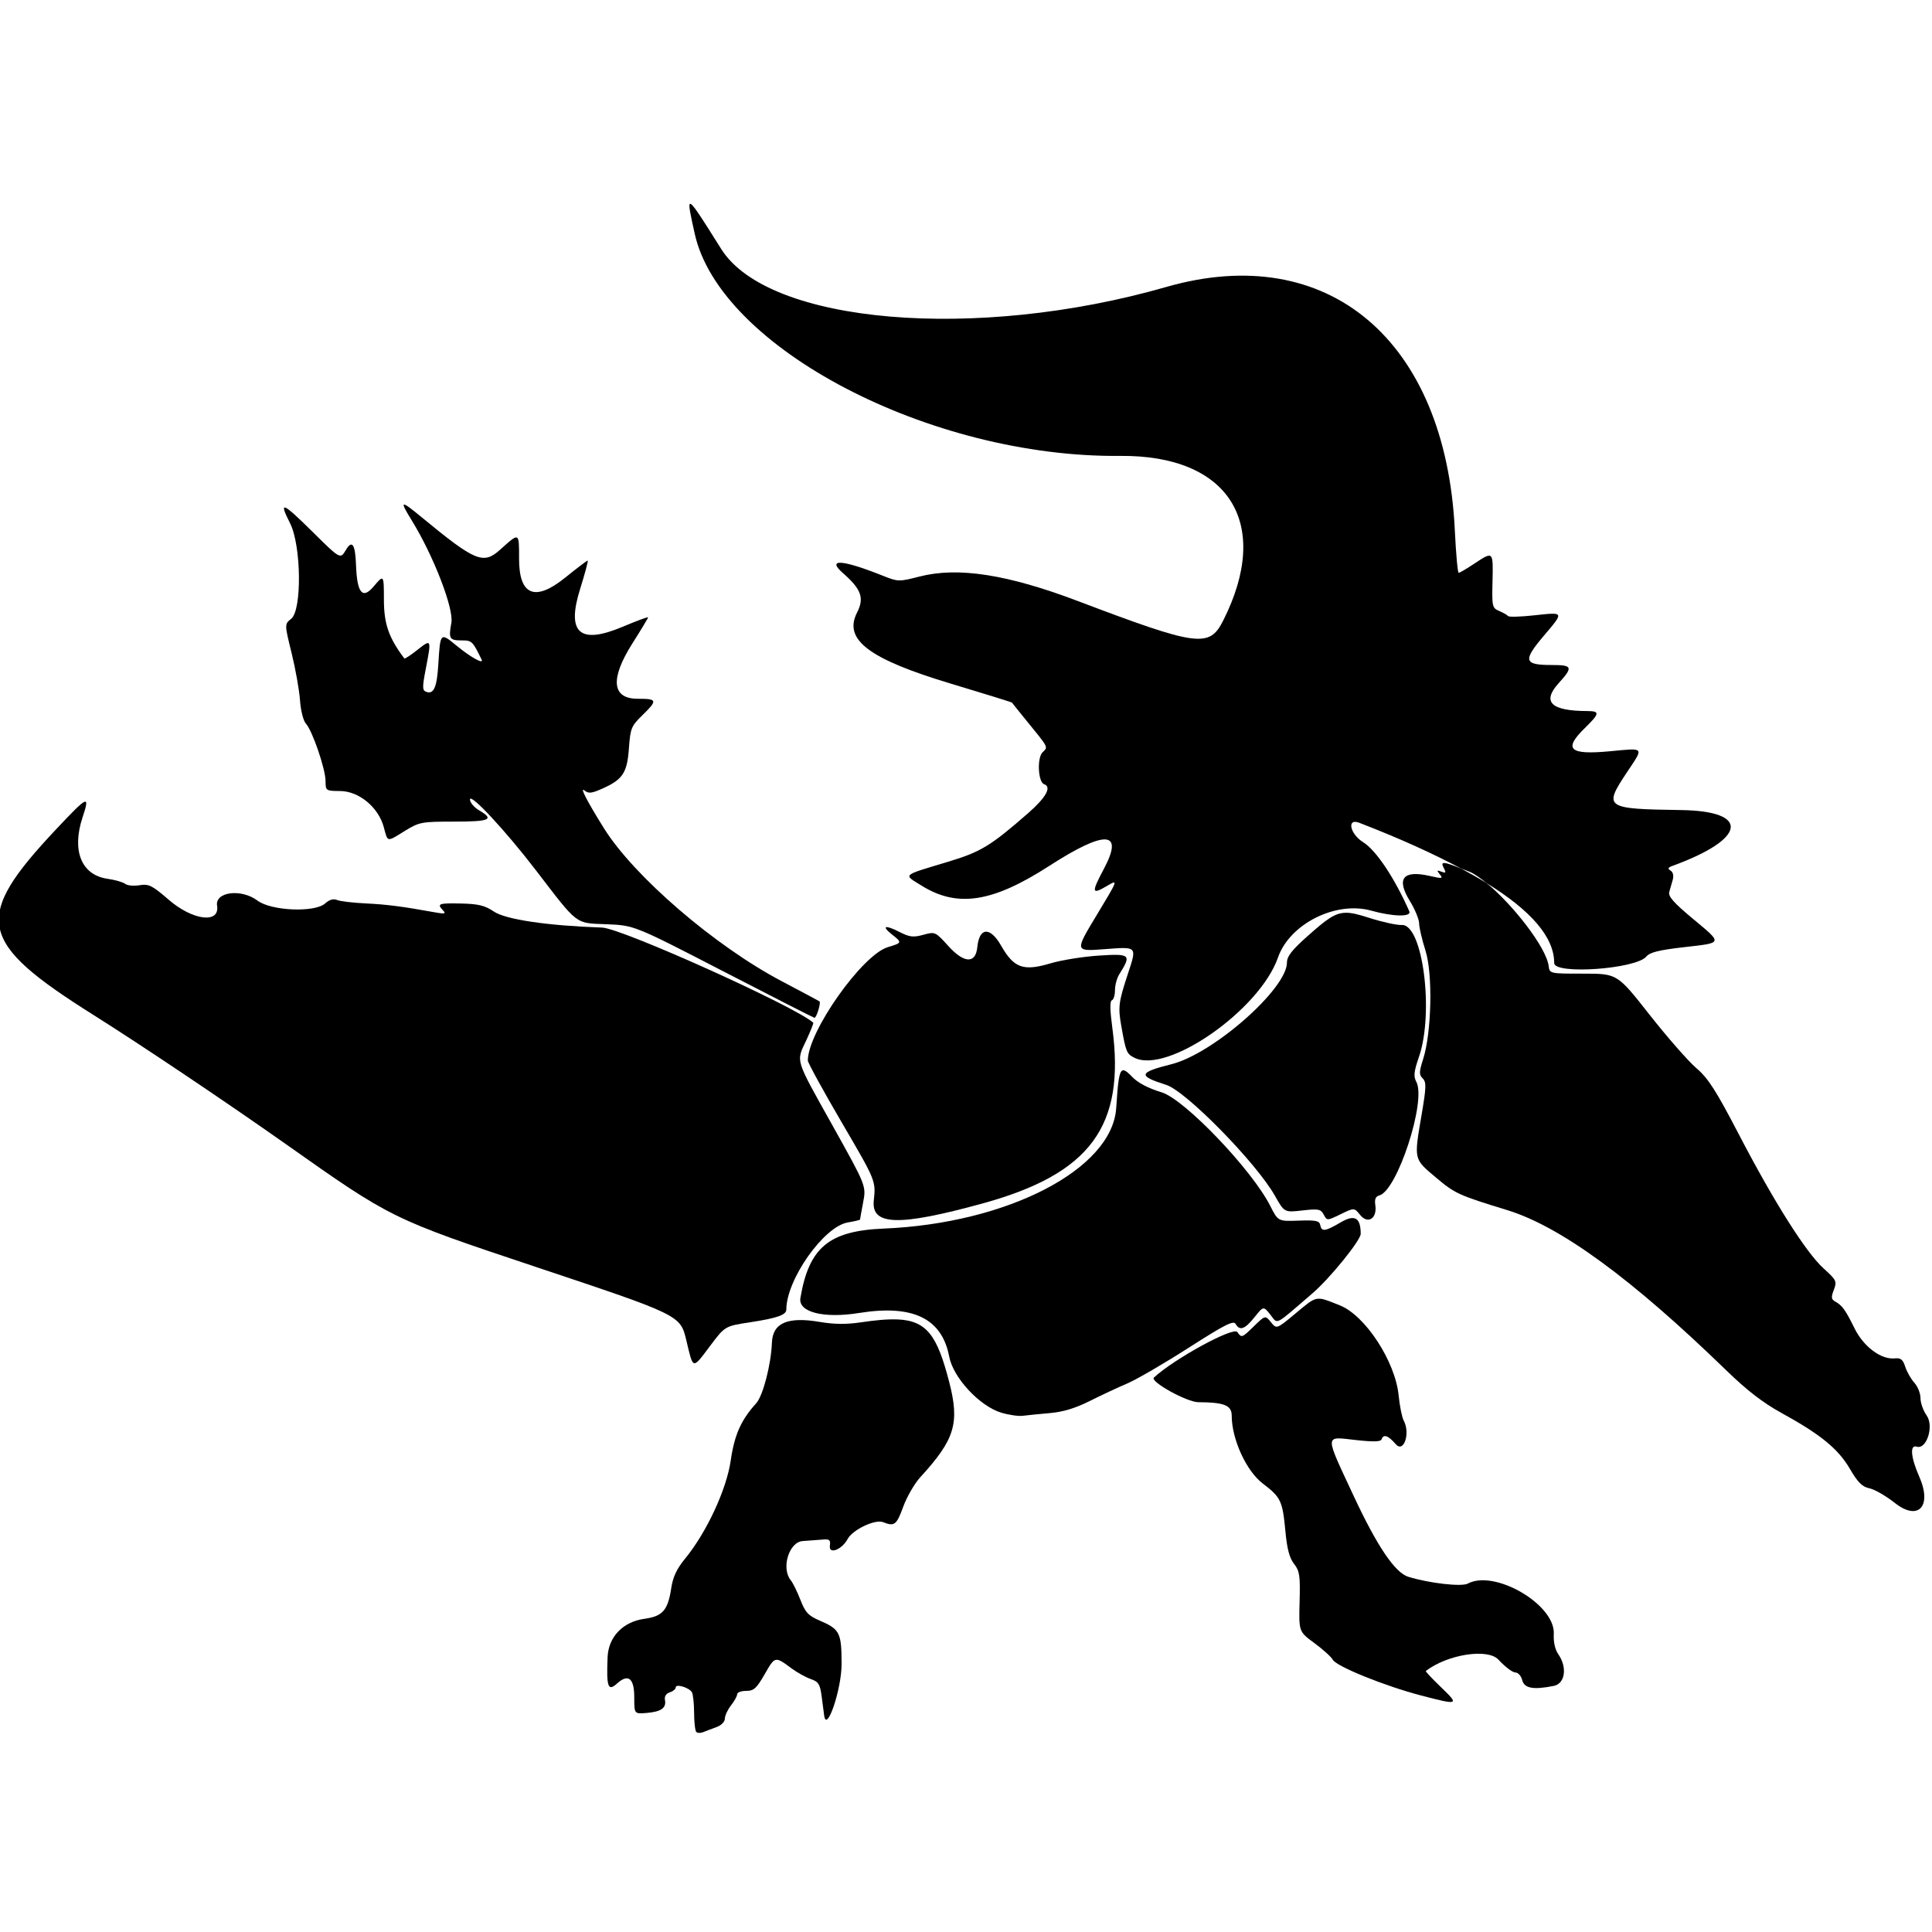 <?xml version="1.0" encoding="UTF-8" standalone="no"?>
<!-- Created with Inkscape (http://www.inkscape.org/) -->

<svg
   width="128mm"
   height="128mm"
   viewBox="0 0 128 128"
   version="1.1"
   id="svg5"
   xml:space="preserve"
   xmlns="http://www.w3.org/2000/svg"
   xmlns:svg="http://www.w3.org/2000/svg"
   xmlns:rdf="http://www.w3.org/1999/02/22-rdf-syntax-ns#"
   xmlns:cc="http://creativecommons.org/ns#"
   xmlns:dc="http://purl.org/dc/elements/1.1/"><defs
     id="defs2"><filter
       style="color-interpolation-filters:sRGB;"
       id="filter2"
       x="0"
       y="0"
       width="1"
       height="1"><feComposite
         in2="SourceGraphic"
         operator="arithmetic"
         k1="0"
         k2="1"
         result="composite1"
         id="feComposite1" /><feColorMatrix
         in="composite1"
         values="1"
         type="saturate"
         result="colormatrix1"
         id="feColorMatrix1" /><feFlood
         flood-opacity="1"
         flood-color="rgb(0,0,0)"
         result="flood1"
         id="feFlood1" /><feBlend
         in="flood1"
         in2="colormatrix1"
         mode="multiply"
         result="blend1"
         id="feBlend1" /><feBlend
         in2="blend1"
         mode="screen"
         result="blend2"
         id="feBlend2" /><feColorMatrix
         in="blend2"
         values="1"
         type="saturate"
         result="colormatrix2"
         id="feColorMatrix2" /><feComposite
         in="colormatrix2"
         in2="SourceGraphic"
         operator="in"
         k2="1"
         result="composite2"
         id="feComposite2" /></filter><filter
       style="color-interpolation-filters:sRGB;"
       id="filter18"
       x="0"
       y="0"
       width="1"
       height="1"><feComposite
         in2="SourceGraphic"
         operator="arithmetic"
         k1="0"
         k2="1"
         result="composite1"
         id="feComposite17" /><feColorMatrix
         in="composite1"
         values="1"
         type="saturate"
         result="colormatrix1"
         id="feColorMatrix17" /><feFlood
         flood-opacity="1"
         flood-color="rgb(0,0,0)"
         result="flood1"
         id="feFlood17" /><feBlend
         in="flood1"
         in2="colormatrix1"
         mode="multiply"
         result="blend1"
         id="feBlend17" /><feBlend
         in2="blend1"
         mode="screen"
         result="blend2"
         id="feBlend18" /><feColorMatrix
         in="blend2"
         values="1"
         type="saturate"
         result="colormatrix2"
         id="feColorMatrix18" /><feComposite
         in="colormatrix2"
         in2="SourceGraphic"
         operator="in"
         k2="1"
         result="composite2"
         id="feComposite18" /></filter><filter
       style="color-interpolation-filters:sRGB;"
       id="filter37"
       x="0"
       y="0"
       width="1"
       height="1"><feComposite
         in2="SourceGraphic"
         operator="arithmetic"
         k1="0"
         k2="1"
         result="composite1"
         id="feComposite36" /><feColorMatrix
         in="composite1"
         values="1"
         type="saturate"
         result="colormatrix1"
         id="feColorMatrix36" /><feFlood
         flood-opacity="1"
         flood-color="rgb(0,0,0)"
         result="flood1"
         id="feFlood36" /><feBlend
         in="flood1"
         in2="colormatrix1"
         mode="multiply"
         result="blend1"
         id="feBlend36" /><feBlend
         in2="blend1"
         mode="screen"
         result="blend2"
         id="feBlend37" /><feColorMatrix
         in="blend2"
         values="1"
         type="saturate"
         result="colormatrix2"
         id="feColorMatrix37" /><feComposite
         in="colormatrix2"
         in2="SourceGraphic"
         operator="in"
         k2="1"
         result="composite2"
         id="feComposite37" /></filter><filter
       style="color-interpolation-filters:sRGB;"
       id="filter51"
       x="0"
       y="0"
       width="1"
       height="1"><feComposite
         in2="SourceGraphic"
         operator="arithmetic"
         k1="0"
         k2="1"
         result="composite1"
         id="feComposite50" /><feColorMatrix
         in="composite1"
         values="1"
         type="saturate"
         result="colormatrix1"
         id="feColorMatrix50" /><feFlood
         flood-opacity="1"
         flood-color="rgb(0,0,0)"
         result="flood1"
         id="feFlood50" /><feBlend
         in="flood1"
         in2="colormatrix1"
         mode="multiply"
         result="blend1"
         id="feBlend50" /><feBlend
         in2="blend1"
         mode="screen"
         result="blend2"
         id="feBlend51" /><feColorMatrix
         in="blend2"
         values="1"
         type="saturate"
         result="colormatrix2"
         id="feColorMatrix51" /><feComposite
         in="colormatrix2"
         in2="SourceGraphic"
         operator="in"
         k2="1"
         result="composite2"
         id="feComposite51" /></filter><filter
       style="color-interpolation-filters:sRGB;"
       id="filter53"
       x="0"
       y="0"
       width="1"
       height="1"><feComposite
         in2="SourceGraphic"
         operator="arithmetic"
         k1="0"
         k2="1"
         result="composite1"
         id="feComposite52" /><feColorMatrix
         in="composite1"
         values="1"
         type="saturate"
         result="colormatrix1"
         id="feColorMatrix52" /><feFlood
         flood-opacity="1"
         flood-color="rgb(0,0,0)"
         result="flood1"
         id="feFlood52" /><feBlend
         in="flood1"
         in2="colormatrix1"
         mode="multiply"
         result="blend1"
         id="feBlend52" /><feBlend
         in2="blend1"
         mode="screen"
         result="blend2"
         id="feBlend53" /><feColorMatrix
         in="blend2"
         values="1"
         type="saturate"
         result="colormatrix2"
         id="feColorMatrix53" /><feComposite
         in="colormatrix2"
         in2="SourceGraphic"
         operator="in"
         k2="1"
         result="composite2"
         id="feComposite53" /></filter><filter
       style="color-interpolation-filters:sRGB;"
       id="filter73"
       x="0"
       y="0"
       width="1"
       height="1"><feComposite
         in2="SourceGraphic"
         operator="arithmetic"
         k1="0"
         k2="1"
         result="composite1"
         id="feComposite72" /><feColorMatrix
         in="composite1"
         values="1"
         type="saturate"
         result="colormatrix1"
         id="feColorMatrix72" /><feFlood
         flood-opacity="1"
         flood-color="rgb(0,0,0)"
         result="flood1"
         id="feFlood72" /><feBlend
         in="flood1"
         in2="colormatrix1"
         mode="multiply"
         result="blend1"
         id="feBlend72" /><feBlend
         in2="blend1"
         mode="screen"
         result="blend2"
         id="feBlend73" /><feColorMatrix
         in="blend2"
         values="1"
         type="saturate"
         result="colormatrix2"
         id="feColorMatrix73" /><feComposite
         in="colormatrix2"
         in2="SourceGraphic"
         operator="in"
         k2="1"
         result="composite2"
         id="feComposite73" /></filter><filter
       style="color-interpolation-filters:sRGB;"
       id="filter88"
       x="0"
       y="0"
       width="1"
       height="1"><feComposite
         in2="SourceGraphic"
         operator="arithmetic"
         k1="0"
         k2="1"
         result="composite1"
         id="feComposite87" /><feColorMatrix
         in="composite1"
         values="1"
         type="saturate"
         result="colormatrix1"
         id="feColorMatrix87" /><feFlood
         flood-opacity="1"
         flood-color="rgb(0,0,0)"
         result="flood1"
         id="feFlood87" /><feBlend
         in="flood1"
         in2="colormatrix1"
         mode="multiply"
         result="blend1"
         id="feBlend87" /><feBlend
         in2="blend1"
         mode="screen"
         result="blend2"
         id="feBlend88" /><feColorMatrix
         in="blend2"
         values="1"
         type="saturate"
         result="colormatrix2"
         id="feColorMatrix88" /><feComposite
         in="colormatrix2"
         in2="SourceGraphic"
         operator="in"
         k2="1"
         result="composite2"
         id="feComposite88" /></filter><filter
       style="color-interpolation-filters:sRGB;"
       id="filter108"
       x="0"
       y="0"
       width="1"
       height="1"><feComposite
         in2="SourceGraphic"
         operator="arithmetic"
         k1="0"
         k2="1"
         result="composite1"
         id="feComposite107" /><feColorMatrix
         in="composite1"
         values="1"
         type="saturate"
         result="colormatrix1"
         id="feColorMatrix107" /><feFlood
         flood-opacity="1"
         flood-color="rgb(0,0,0)"
         result="flood1"
         id="feFlood107" /><feBlend
         in="flood1"
         in2="colormatrix1"
         mode="multiply"
         result="blend1"
         id="feBlend107" /><feBlend
         in2="blend1"
         mode="screen"
         result="blend2"
         id="feBlend108" /><feColorMatrix
         in="blend2"
         values="1"
         type="saturate"
         result="colormatrix2"
         id="feColorMatrix108" /><feComposite
         in="colormatrix2"
         in2="SourceGraphic"
         operator="in"
         k2="1"
         result="composite2"
         id="feComposite108" /></filter><filter
       style="color-interpolation-filters:sRGB;"
       id="filter123"
       x="0"
       y="0"
       width="1"
       height="1"><feComposite
         in2="SourceGraphic"
         operator="arithmetic"
         k1="0"
         k2="1"
         result="composite1"
         id="feComposite122" /><feColorMatrix
         in="composite1"
         values="1"
         type="saturate"
         result="colormatrix1"
         id="feColorMatrix122" /><feFlood
         flood-opacity="1"
         flood-color="rgb(0,0,0)"
         result="flood1"
         id="feFlood122" /><feBlend
         in="flood1"
         in2="colormatrix1"
         mode="multiply"
         result="blend1"
         id="feBlend122" /><feBlend
         in2="blend1"
         mode="screen"
         result="blend2"
         id="feBlend123" /><feColorMatrix
         in="blend2"
         values="1"
         type="saturate"
         result="colormatrix2"
         id="feColorMatrix123" /><feComposite
         in="colormatrix2"
         in2="SourceGraphic"
         operator="in"
         k2="1"
         result="composite2"
         id="feComposite123" /></filter><filter
       style="color-interpolation-filters:sRGB;"
       id="filter137"
       x="0"
       y="0"
       width="1"
       height="1"><feComposite
         in2="SourceGraphic"
         operator="arithmetic"
         k1="0"
         k2="1"
         result="composite1"
         id="feComposite136" /><feColorMatrix
         in="composite1"
         values="1"
         type="saturate"
         result="colormatrix1"
         id="feColorMatrix136" /><feFlood
         flood-opacity="1"
         flood-color="rgb(0,0,0)"
         result="flood1"
         id="feFlood136" /><feBlend
         in="flood1"
         in2="colormatrix1"
         mode="multiply"
         result="blend1"
         id="feBlend136" /><feBlend
         in2="blend1"
         mode="screen"
         result="blend2"
         id="feBlend137" /><feColorMatrix
         in="blend2"
         values="1"
         type="saturate"
         result="colormatrix2"
         id="feColorMatrix137" /><feComposite
         in="colormatrix2"
         in2="SourceGraphic"
         operator="in"
         k2="1"
         result="composite2"
         id="feComposite137" /></filter><filter
       style="color-interpolation-filters:sRGB;"
       id="filter160"
       x="0"
       y="0"
       width="1"
       height="1"><feComposite
         in2="SourceGraphic"
         operator="arithmetic"
         k1="0"
         k2="1"
         result="composite1"
         id="feComposite159" /><feColorMatrix
         in="composite1"
         values="1"
         type="saturate"
         result="colormatrix1"
         id="feColorMatrix159" /><feFlood
         flood-opacity="1"
         flood-color="rgb(0,0,0)"
         result="flood1"
         id="feFlood159" /><feBlend
         in="flood1"
         in2="colormatrix1"
         mode="multiply"
         result="blend1"
         id="feBlend159" /><feBlend
         in2="blend1"
         mode="screen"
         result="blend2"
         id="feBlend160" /><feColorMatrix
         in="blend2"
         values="1"
         type="saturate"
         result="colormatrix2"
         id="feColorMatrix160" /><feComposite
         in="colormatrix2"
         in2="SourceGraphic"
         operator="in"
         k2="1"
         result="composite2"
         id="feComposite160" /></filter><filter
       style="color-interpolation-filters:sRGB;"
       id="filter177"
       x="0"
       y="0"
       width="1"
       height="1"><feComposite
         in2="SourceGraphic"
         operator="arithmetic"
         k1="0"
         k2="1"
         result="composite1"
         id="feComposite176" /><feColorMatrix
         in="composite1"
         values="1"
         type="saturate"
         result="colormatrix1"
         id="feColorMatrix176" /><feFlood
         flood-opacity="1"
         flood-color="rgb(0,0,0)"
         result="flood1"
         id="feFlood176" /><feBlend
         in="flood1"
         in2="colormatrix1"
         mode="multiply"
         result="blend1"
         id="feBlend176" /><feBlend
         in2="blend1"
         mode="screen"
         result="blend2"
         id="feBlend177" /><feColorMatrix
         in="blend2"
         values="1"
         type="saturate"
         result="colormatrix2"
         id="feColorMatrix177" /><feComposite
         in="colormatrix2"
         in2="SourceGraphic"
         operator="in"
         k2="1"
         result="composite2"
         id="feComposite177" /></filter><filter
       style="color-interpolation-filters:sRGB;"
       id="filter198"
       x="0"
       y="0"
       width="1"
       height="1"><feComposite
         in2="SourceGraphic"
         operator="arithmetic"
         k1="0"
         k2="1"
         result="composite1"
         id="feComposite197" /><feColorMatrix
         in="composite1"
         values="1"
         type="saturate"
         result="colormatrix1"
         id="feColorMatrix197" /><feFlood
         flood-opacity="1"
         flood-color="rgb(0,0,0)"
         result="flood1"
         id="feFlood197" /><feBlend
         in="flood1"
         in2="colormatrix1"
         mode="multiply"
         result="blend1"
         id="feBlend197" /><feBlend
         in2="blend1"
         mode="screen"
         result="blend2"
         id="feBlend198" /><feColorMatrix
         in="blend2"
         values="1"
         type="saturate"
         result="colormatrix2"
         id="feColorMatrix198" /><feComposite
         in="colormatrix2"
         in2="SourceGraphic"
         operator="in"
         k2="1"
         result="composite2"
         id="feComposite198" /></filter><filter
       style="color-interpolation-filters:sRGB;"
       id="filter212"
       x="0"
       y="0"
       width="1"
       height="1"><feComposite
         in2="SourceGraphic"
         operator="arithmetic"
         k1="0"
         k2="1"
         result="composite1"
         id="feComposite211" /><feColorMatrix
         in="composite1"
         values="1"
         type="saturate"
         result="colormatrix1"
         id="feColorMatrix211" /><feFlood
         flood-opacity="1"
         flood-color="rgb(0,0,0)"
         result="flood1"
         id="feFlood211" /><feBlend
         in="flood1"
         in2="colormatrix1"
         mode="multiply"
         result="blend1"
         id="feBlend211" /><feBlend
         in2="blend1"
         mode="screen"
         result="blend2"
         id="feBlend212" /><feColorMatrix
         in="blend2"
         values="1"
         type="saturate"
         result="colormatrix2"
         id="feColorMatrix212" /><feComposite
         in="colormatrix2"
         in2="SourceGraphic"
         operator="in"
         k2="1"
         result="composite2"
         id="feComposite212" /></filter><filter
       style="color-interpolation-filters:sRGB;"
       id="filter225"
       x="0"
       y="0"
       width="1"
       height="1"><feComposite
         in2="SourceGraphic"
         operator="arithmetic"
         k1="0"
         k2="1"
         result="composite1"
         id="feComposite224" /><feColorMatrix
         in="composite1"
         values="1"
         type="saturate"
         result="colormatrix1"
         id="feColorMatrix224" /><feFlood
         flood-opacity="1"
         flood-color="rgb(0,0,0)"
         result="flood1"
         id="feFlood224" /><feBlend
         in="flood1"
         in2="colormatrix1"
         mode="multiply"
         result="blend1"
         id="feBlend224" /><feBlend
         in2="blend1"
         mode="screen"
         result="blend2"
         id="feBlend225" /><feColorMatrix
         in="blend2"
         values="1"
         type="saturate"
         result="colormatrix2"
         id="feColorMatrix225" /><feComposite
         in="colormatrix2"
         in2="SourceGraphic"
         operator="in"
         k2="1"
         result="composite2"
         id="feComposite225" /></filter></defs><g
     id="layer1"><path
       d="m 59.458,87.414 c 1.984,0.086 2.642,1.134 3.416,4.096 0.723,2.77 0.403,3.843 -1.901,6.358 -0.383,0.418 -0.893,1.301 -1.135,1.964 -0.44,1.208 -0.578,1.313 -1.333,1.015 -0.528,-0.208 -2.016,0.499 -2.346,1.115 -0.38,0.71 -1.261,1.046 -1.178,0.45 0.053,-0.381 -0.023,-0.452 -0.445,-0.414 -0.28,0.025 -0.888,0.07 -1.352,0.101 -0.915,0.061 -1.445,1.803 -0.791,2.601 0.138,0.168 0.424,0.751 0.637,1.296 0.329,0.843 0.523,1.049 1.302,1.383 1.307,0.56 1.425,0.797 1.425,2.87 0,1.674 -0.994,4.607 -1.154,3.404 -0.022,-0.167 -0.097,-0.732 -0.165,-1.254 -0.108,-0.82 -0.206,-0.979 -0.725,-1.159 -0.33,-0.115 -0.898,-0.429 -1.262,-0.699 -1.108,-0.819 -1.102,-0.82 -1.78,0.364 -0.548,0.958 -0.728,1.121 -1.237,1.121 -0.328,0 -0.596,0.1 -0.596,0.223 0,0.122 -0.183,0.455 -0.407,0.739 -0.224,0.285 -0.407,0.679 -0.407,0.877 0,0.208 -0.237,0.445 -0.56,0.562 -0.308,0.111 -0.702,0.261 -0.875,0.332 -0.174,0.071 -0.38,0.065 -0.458,-0.013 -0.078,-0.078 -0.143,-0.653 -0.145,-1.278 -0.002,-0.625 -0.07,-1.238 -0.152,-1.363 -0.207,-0.314 -1.066,-0.563 -1.066,-0.309 0,0.112 -0.177,0.259 -0.393,0.328 -0.249,0.079 -0.366,0.266 -0.319,0.51 0.101,0.524 -0.261,0.776 -1.224,0.854 -0.811,0.066 -0.811,0.066 -0.811,-1.05 0,-1.252 -0.4,-1.57 -1.136,-0.904 -0.604,0.547 -0.713,0.243 -0.63,-1.745 0.056,-1.341 1.017,-2.343 2.434,-2.538 1.221,-0.168 1.562,-0.561 1.787,-2.058 0.107,-0.713 0.367,-1.264 0.903,-1.916 1.427,-1.736 2.755,-4.586 3.033,-6.512 0.246,-1.704 0.683,-2.686 1.686,-3.791 0.451,-0.496 0.987,-2.562 1.043,-4.014 0.05,-1.317 1.043,-1.745 3.189,-1.376 0.91,0.156 1.741,0.166 2.648,0.032 1.009,-0.15 1.818,-0.228 2.479,-0.199 z"
       style=""
       id="path233"><title
         id="title242">legs</title></path><path
       d="m 87.507,86.048 c 0.291,0.037 0.655,0.194 1.27,0.44 1.681,0.673 3.662,3.711 3.886,5.959 0.07,0.705 0.222,1.457 0.337,1.672 0.453,0.847 -7.18e-4,2.176 -0.532,1.558 -0.498,-0.579 -0.813,-0.685 -0.936,-0.316 -0.055,0.164 -0.548,0.175 -1.759,0.039 -2.036,-0.228 -2.03,-0.45 -0.093,3.702 1.559,3.342 2.743,5.095 3.624,5.365 1.397,0.428 3.525,0.672 3.939,0.451 1.787,-0.957 5.799,1.389 5.699,3.331 -0.028,0.535 0.084,1.039 0.297,1.344 0.609,0.87 0.458,1.951 -0.295,2.102 -1.361,0.272 -1.956,0.163 -2.093,-0.382 -0.071,-0.283 -0.275,-0.508 -0.46,-0.508 -0.183,0 -0.685,-0.382 -1.116,-0.849 -0.709,-0.768 -3.386,-0.349 -4.811,0.753 -0.033,0.026 0.424,0.514 1.018,1.084 1.219,1.172 1.167,1.192 -1.364,0.529 -2.382,-0.624 -5.579,-1.92 -5.813,-2.356 -0.101,-0.189 -0.65,-0.685 -1.22,-1.104 -1.036,-0.761 -1.037,-0.761 -0.983,-2.738 0.047,-1.738 0.002,-2.042 -0.367,-2.511 -0.299,-0.38 -0.463,-0.99 -0.568,-2.107 -0.195,-2.08 -0.296,-2.296 -1.506,-3.219 -1.094,-0.834 -2.057,-2.941 -2.057,-4.499 0,-0.681 -0.503,-0.883 -2.212,-0.889 -0.76,-0.003 -3.225,-1.37 -2.942,-1.632 1.336,-1.24 5.268,-3.386 5.526,-3.017 0.28,0.399 0.306,0.391 1.068,-0.353 0.781,-0.763 0.782,-0.763 1.158,-0.299 0.376,0.464 0.376,0.464 1.627,-0.577 0.729,-0.607 1.057,-0.903 1.407,-0.966 0.088,-0.016 0.176,-0.017 0.273,-0.005 z"
       style=""
       id="path235"><title
         id="title243">legs</title></path><path
       d="m 74.484,70.917 c -0.042,-0.012 -0.081,-0.012 -0.115,0.002 -0.232,0.093 -0.308,0.798 -0.417,2.491 -0.262,4.05 -7.201,7.647 -15.409,7.987 -3.625,0.15 -4.946,1.252 -5.514,4.597 -0.16,0.941 1.534,1.373 3.897,0.993 3.563,-0.572 5.482,0.361 5.963,2.898 0.265,1.398 2.015,3.279 3.452,3.71 0.504,0.151 1.145,0.243 1.425,0.205 0.28,-0.038 1.08,-0.118 1.779,-0.178 0.878,-0.075 1.695,-0.321 2.645,-0.798 0.756,-0.38 1.879,-0.904 2.494,-1.166 0.616,-0.262 2.444,-1.325 4.063,-2.363 2.375,-1.522 2.977,-1.829 3.114,-1.584 0.269,0.48 0.613,0.359 1.252,-0.441 0.594,-0.744 0.594,-0.744 1.051,-0.171 0.519,0.651 0.213,0.806 2.803,-1.425 1.154,-0.994 3.183,-3.499 3.183,-3.929 0,-1.073 -0.395,-1.305 -1.31,-0.769 -1.053,0.617 -1.282,0.648 -1.371,0.186 -0.055,-0.285 -0.291,-0.333 -1.429,-0.292 -1.363,0.049 -1.364,0.049 -1.883,-0.976 -1.216,-2.399 -5.674,-7.061 -7.193,-7.523 -0.905,-0.275 -1.577,-0.629 -1.969,-1.039 -0.218,-0.228 -0.383,-0.377 -0.51,-0.414 z"
       style=""
       id="path234"><title
         id="title240">belly</title></path><path
       d="m 98.474,58.497 c -0.509,-0.314 -1.071,-0.632 -1.668,-0.951 -1.108,-0.448 -1.403,-0.509 -1.164,-0.063 0.183,0.342 0.162,0.382 -0.145,0.267 -0.305,-0.114 -0.321,-0.086 -0.104,0.18 0.229,0.281 0.157,0.293 -0.662,0.105 -1.783,-0.408 -2.241,0.168 -1.324,1.659 0.336,0.546 0.611,1.211 0.613,1.478 0.001,0.267 0.192,1.082 0.422,1.809 0.492,1.551 0.407,5.426 -0.157,7.193 -0.271,0.85 -0.275,1.027 -0.027,1.274 0.247,0.247 0.238,0.577 -0.067,2.371 -0.52,3.053 -0.545,2.939 0.96,4.209 1.24,1.046 1.501,1.165 4.678,2.136 3.55,1.086 8.258,4.526 14.539,10.623 1.37,1.33 2.437,2.154 3.663,2.827 2.586,1.42 3.754,2.375 4.528,3.7 0.529,0.905 0.817,1.192 1.296,1.29 0.339,0.069 1.098,0.507 1.688,0.973 1.546,1.222 2.479,0.221 1.617,-1.735 -0.568,-1.289 -0.643,-2.145 -0.176,-1.996 0.66,0.209 1.16,-1.364 0.659,-2.071 -0.224,-0.316 -0.406,-0.831 -0.406,-1.145 6.7e-4,-0.314 -0.182,-0.772 -0.405,-1.018 -0.224,-0.246 -0.495,-0.722 -0.603,-1.058 -0.155,-0.481 -0.3,-0.599 -0.687,-0.558 -0.909,0.096 -2.069,-0.767 -2.672,-1.985 -0.612,-1.237 -0.816,-1.52 -1.285,-1.782 -0.261,-0.146 -0.277,-0.283 -0.089,-0.775 0.215,-0.563 0.177,-0.644 -0.672,-1.411 -1.171,-1.059 -3.283,-4.398 -5.612,-8.872 -1.531,-2.94 -2.036,-3.729 -2.829,-4.408 -0.531,-0.455 -1.926,-2.048 -3.101,-3.541 -2.135,-2.715 -2.135,-2.715 -4.375,-2.715 -2.237,0 -2.24,-5.99e-4 -2.305,-0.508 -0.159,-1.242 -2.391,-4.089 -4.126,-5.503 z"
       style=""
       id="path231"><title
         id="title237">wings</title></path><path
       d="m 89.122,60.473 c 0.425,-0.014 0.906,0.118 1.618,0.346 0.851,0.272 1.811,0.481 2.135,0.465 1.384,-0.071 2.146,5.8 1.134,8.739 -0.338,0.98 -0.369,1.286 -0.172,1.655 0.674,1.261 -1.268,7.212 -2.454,7.523 -0.247,0.065 -0.323,0.249 -0.264,0.648 0.129,0.879 -0.492,1.278 -1.005,0.645 -0.394,-0.487 -0.394,-0.487 -1.294,-0.049 -0.9,0.437 -0.901,0.437 -1.121,0.026 -0.196,-0.367 -0.348,-0.396 -1.413,-0.275 -1.194,0.135 -1.193,0.135 -1.821,-0.976 -1.23,-2.18 -5.889,-6.931 -7.203,-7.345 -1.895,-0.597 -1.837,-0.822 0.347,-1.368 2.765,-0.691 7.655,-4.994 7.655,-6.735 0,-0.414 0.329,-0.834 1.393,-1.777 1.204,-1.068 1.755,-1.497 2.463,-1.52 z"
       style=""
       id="path230"><title
         id="title236">neck</title></path><path
       d="m 58.709,61.43 c 0.09,-0.035 0.391,0.064 0.87,0.308 0.684,0.349 0.928,0.379 1.594,0.195 0.778,-0.215 0.796,-0.206 1.656,0.743 1.047,1.157 1.81,1.186 1.921,0.074 0.132,-1.325 0.848,-1.37 1.576,-0.098 0.852,1.49 1.471,1.71 3.286,1.169 0.719,-0.214 2.16,-0.445 3.203,-0.512 2.084,-0.134 2.161,-0.062 1.339,1.242 -0.156,0.248 -0.284,0.721 -0.284,1.051 0,0.33 -0.092,0.631 -0.206,0.669 -0.137,0.046 -0.128,0.643 0.027,1.798 0.883,6.54 -1.445,9.699 -8.594,11.663 -5.552,1.525 -7.385,1.474 -7.206,-0.198 0.139,-1.3 0.139,-1.3 -2.116,-5.155 -1.24,-2.12 -2.255,-3.973 -2.254,-4.116 0.005,-1.912 3.599,-7.002 5.304,-7.513 0.945,-0.283 0.952,-0.302 0.281,-0.83 -0.366,-0.288 -0.487,-0.455 -0.396,-0.49 z"
       style=""
       id="path229"><title
         id="title241">back</title></path><path
       d="m 5.579,53.13 c -0.234,0.103 -0.793,0.676 -1.845,1.794 -5.573,5.922 -5.263,7.465 2.473,12.329 3.134,1.971 8.857,5.813 12.719,8.539 7.021,4.956 7.02,4.956 16.583,8.148 9.563,3.192 9.563,3.192 9.96,4.853 0.473,1.98 0.385,1.961 1.595,0.353 0.97,-1.289 0.97,-1.289 2.645,-1.544 1.773,-0.27 2.387,-0.486 2.387,-0.838 0,-1.983 2.483,-5.505 4.07,-5.773 0.448,-0.076 0.814,-0.162 0.814,-0.193 0,-0.031 0.093,-0.544 0.206,-1.141 0.206,-1.085 0.206,-1.085 -2.035,-5.099 -2.517,-4.509 -2.415,-4.173 -1.725,-5.653 0.281,-0.604 0.486,-1.12 0.456,-1.148 -1.206,-1.083 -12.696,-6.259 -13.994,-6.303 -3.632,-0.126 -6.377,-0.532 -7.163,-1.059 -0.607,-0.407 -1.03,-0.51 -2.188,-0.535 -1.491,-0.032 -1.606,0.013 -1.181,0.461 0.21,0.222 0.112,0.243 -0.559,0.121 -2.135,-0.388 -3.172,-0.521 -4.579,-0.589 -0.839,-0.04 -1.69,-0.142 -1.89,-0.226 -0.239,-0.101 -0.509,-0.022 -0.787,0.228 -0.687,0.618 -3.573,0.497 -4.482,-0.188 -1.071,-0.807 -2.825,-0.586 -2.677,0.338 0.193,1.205 -1.615,0.982 -3.205,-0.395 C 10.074,58.656 9.859,58.549 9.243,58.649 8.862,58.711 8.435,58.67 8.294,58.558 8.153,58.445 7.622,58.293 7.113,58.22 5.394,57.971 4.741,56.362 5.467,54.162 5.72,53.396 5.813,53.027 5.579,53.13 Z"
       style=""
       id="path228"><title
         id="title238">wings</title></path><path
       d="m 26.765,33.431 c -0.09,0.031 0.104,0.381 0.527,1.069 1.434,2.331 2.783,5.825 2.612,6.763 -0.194,1.062 -0.131,1.166 0.702,1.166 0.655,0 0.709,0.052 1.303,1.272 0.165,0.338 -0.728,-0.156 -1.64,-0.907 -1.104,-0.91 -1.098,-0.916 -1.229,1.227 -0.094,1.531 -0.306,2.005 -0.813,1.81 -0.249,-0.095 -0.252,-0.31 -0.021,-1.502 0.386,-1.995 0.38,-2.01 -0.539,-1.282 -0.453,0.359 -0.849,0.618 -0.88,0.577 -1.036,-1.381 -1.349,-2.282 -1.352,-3.894 -0.003,-1.676 -0.003,-1.676 -0.689,-0.865 -0.732,0.865 -1.093,0.422 -1.158,-1.422 -0.049,-1.387 -0.26,-1.704 -0.672,-1.007 -0.367,0.621 -0.367,0.621 -2.195,-1.188 -2.025,-2.004 -2.274,-2.1 -1.503,-0.58 0.744,1.468 0.796,5.744 0.076,6.326 -0.446,0.361 -0.446,0.361 0.025,2.271 0.259,1.051 0.509,2.456 0.556,3.124 0.049,0.69 0.219,1.362 0.395,1.556 0.431,0.476 1.292,2.995 1.298,3.793 0.004,0.652 0.018,0.662 0.97,0.67 1.249,0.011 2.534,1.076 2.889,2.394 0.274,1.017 0.174,1 1.404,0.243 0.947,-0.582 1.096,-0.611 3.259,-0.611 2.376,0 2.684,-0.138 1.657,-0.745 -0.336,-0.198 -0.611,-0.523 -0.611,-0.721 0,-0.466 2.351,2.058 4.372,4.694 2.823,3.681 2.57,3.488 4.683,3.572 1.831,0.073 1.831,0.073 7.733,3.122 3.246,1.677 5.96,3.061 6.032,3.075 0.132,0.027 0.449,-0.997 0.337,-1.088 -0.033,-0.027 -1.16,-0.628 -2.503,-1.335 -4.421,-2.327 -9.777,-6.934 -11.775,-10.13 -1.097,-1.755 -1.625,-2.772 -1.304,-2.515 0.282,0.226 0.476,0.207 1.213,-0.123 1.338,-0.599 1.628,-1.042 1.744,-2.669 0.094,-1.317 0.155,-1.467 0.889,-2.183 1.025,-1.001 0.999,-1.093 -0.312,-1.093 -1.713,0 -1.836,-1.321 -0.344,-3.672 0.57,-0.898 1.037,-1.673 1.037,-1.721 0,-0.049 -0.753,0.23 -1.673,0.618 -2.866,1.209 -3.748,0.426 -2.828,-2.509 0.323,-1.03 0.547,-1.873 0.498,-1.873 -0.049,0 -0.719,0.509 -1.489,1.131 -1.997,1.613 -3.056,1.184 -3.056,-1.237 0,-1.792 0.035,-1.775 -1.261,-0.609 -1.108,0.996 -1.639,0.776 -5.186,-2.148 -0.714,-0.588 -1.088,-0.876 -1.179,-0.845 z"
       style=""
       id="path227"><title
         id="title239">tail</title></path><path
       d="m 45.71,13.509 c -0.109,0.069 0.048,0.757 0.317,1.974 1.669,7.561 15.609,14.844 28.182,14.722 7.235,-0.07 10.08,4.482 6.825,10.921 -0.914,1.808 -1.685,1.704 -9.607,-1.299 -4.687,-1.777 -7.959,-2.284 -10.51,-1.629 -1.362,0.35 -1.418,0.348 -2.426,-0.054 -2.701,-1.079 -3.752,-1.148 -2.642,-0.174 1.221,1.072 1.426,1.649 0.931,2.619 -0.914,1.791 0.784,3.074 6.228,4.708 2.206,0.662 4.023,1.226 4.039,1.254 0.015,0.028 0.438,0.554 0.94,1.17 1.521,1.867 1.461,1.747 1.082,2.126 -0.374,0.374 -0.293,1.976 0.107,2.109 0.518,0.173 0.127,0.881 -1.055,1.914 -2.493,2.178 -3.136,2.569 -5.304,3.223 -3.122,0.941 -2.988,0.82 -1.753,1.587 2.366,1.471 4.696,1.111 8.436,-1.302 3.736,-2.41 4.982,-2.351 3.641,0.175 -0.849,1.599 -0.823,1.745 0.205,1.139 0.748,-0.441 0.748,-0.441 -0.696,1.95 -1.444,2.391 -1.444,2.391 0.499,2.245 2.237,-0.168 2.185,-0.223 1.561,1.679 -0.605,1.844 -0.643,2.161 -0.418,3.428 0.303,1.706 0.351,1.823 0.855,2.08 2.184,1.116 8.308,-3.153 9.523,-6.637 0.779,-2.233 3.831,-3.764 6.189,-3.102 1.431,0.402 2.68,0.422 2.511,0.042 -0.98,-2.218 -2.197,-4.042 -3.055,-4.577 -0.882,-0.551 -1.102,-1.613 -0.267,-1.291 2.696,1.041 4.913,2.049 6.758,3.037 0.225,0.091 0.248,0.081 0.566,0.215 0.316,0.133 0.7,0.408 1.102,0.736 2.983,1.842 4.496,3.603 4.496,5.307 0,0.783 5.415,0.4 6.105,-0.432 0.23,-0.278 0.843,-0.429 2.493,-0.619 2.616,-0.3 2.591,-0.214 0.553,-1.913 -1.243,-1.037 -1.609,-1.455 -1.527,-1.747 0.059,-0.211 0.164,-0.579 0.232,-0.816 0.074,-0.258 0.015,-0.5 -0.147,-0.599 -0.208,-0.128 -0.177,-0.201 0.131,-0.313 4.895,-1.781 5.18,-3.629 0.572,-3.696 -5.054,-0.074 -5.159,-0.147 -3.599,-2.493 1.141,-1.716 1.217,-1.621 -1.134,-1.402 -2.685,0.251 -3.091,-0.131 -1.644,-1.544 0.986,-0.963 1.007,-1.118 0.152,-1.121 -2.403,-0.008 -3.015,-0.603 -1.895,-1.842 0.976,-1.08 0.925,-1.209 -0.471,-1.209 -1.83,0 -1.907,-0.288 -0.519,-1.924 1.37,-1.615 1.384,-1.586 -0.644,-1.365 -0.885,0.096 -1.655,0.118 -1.71,0.048 -0.056,-0.07 -0.321,-0.222 -0.59,-0.337 -0.467,-0.2 -0.486,-0.287 -0.445,-1.979 0.048,-1.995 0.051,-1.992 -1.204,-1.159 -0.504,0.335 -0.97,0.609 -1.037,0.61 -0.067,4.8e-4 -0.181,-1.262 -0.255,-2.804 C 95.784,22.524 87.981,15.938 77.269,19.012 64.657,22.632 50.908,21.461 47.785,16.501 46.433,14.353 45.851,13.42 45.71,13.509 Z"
       style=""
       id="path226"><title
         id="title235">head</title></path></g></svg>
